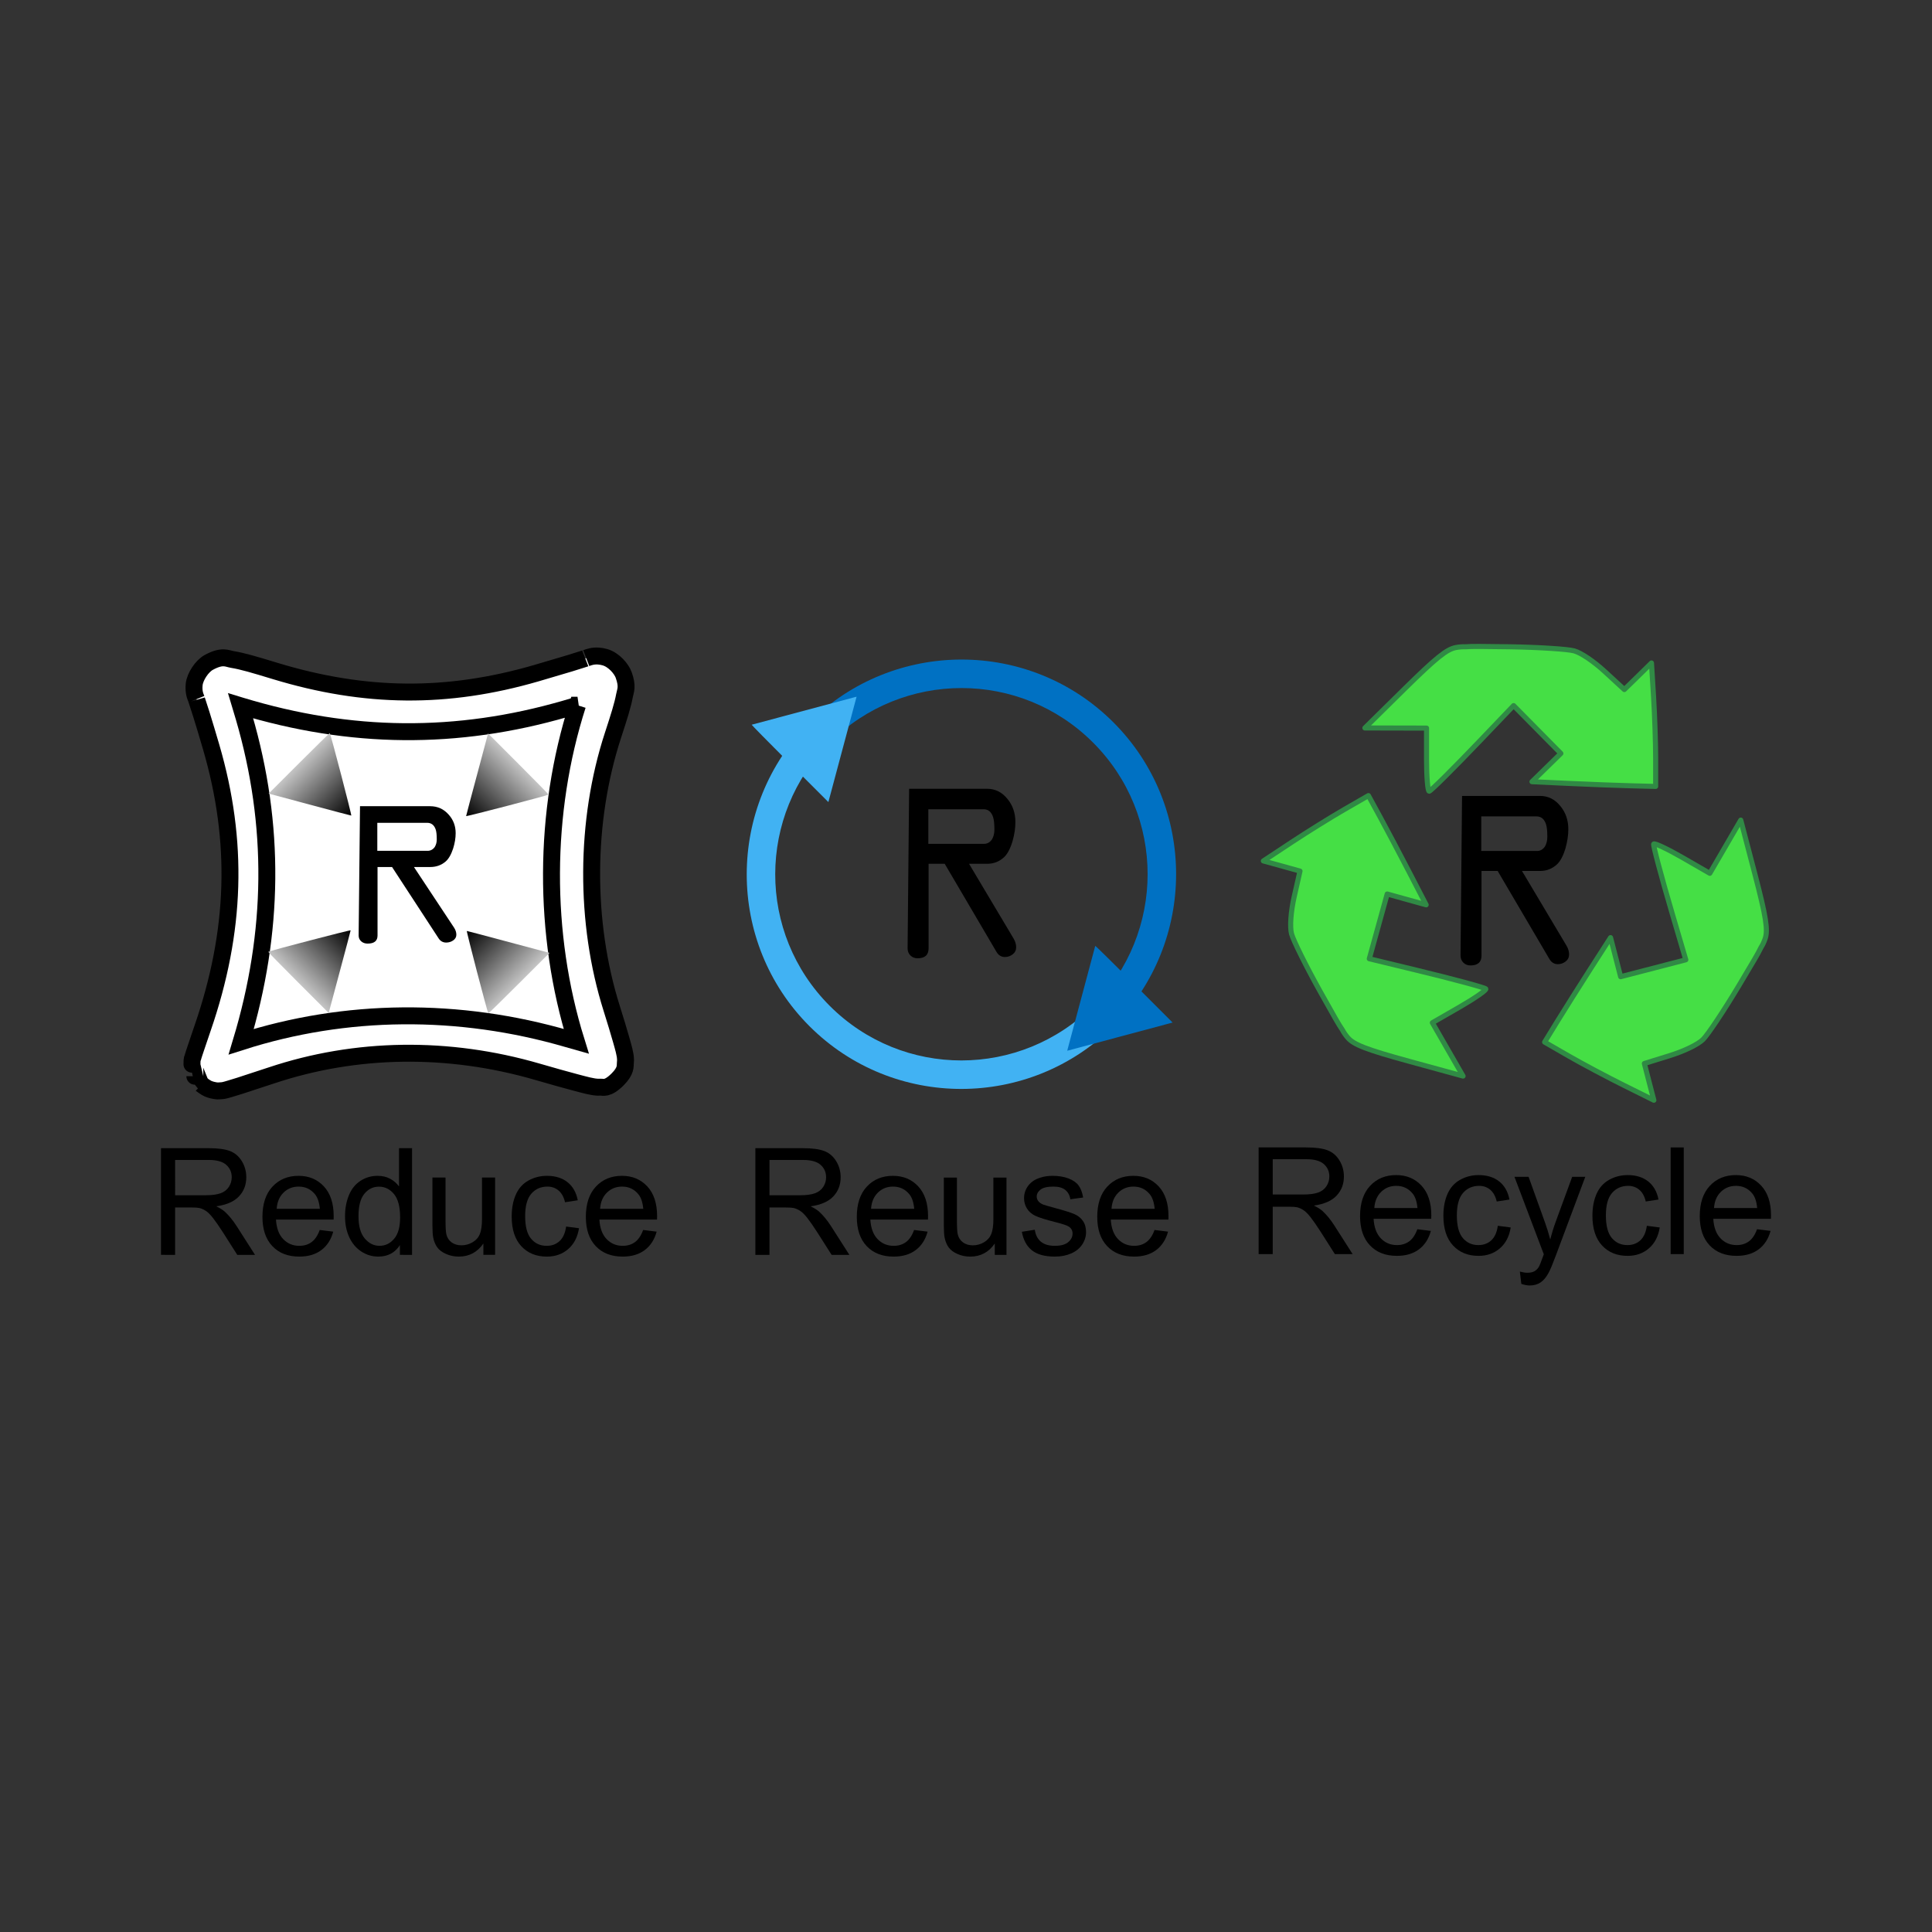 <svg:svg xmlns:dc="http://purl.org/dc/elements/1.1/" xmlns:ns1="http://www.w3.org/1999/xlink" xmlns:ns3="http://creativecommons.org/ns#" xmlns:rdf="http://www.w3.org/1999/02/22-rdf-syntax-ns#" xmlns:svg="http://www.w3.org/2000/svg" height="1140.773" id="svg3013" version="1.2" viewBox="-95.064 -380.24 1140.773 1140.773" width="1140.773">
  <svg:rect x="-95.064" y="-380.24" width="1140.773" height="1140.773" fill="#333333" stroke="none"/>
  <svg:title id="title3054">Reduce Reuse Recycle</svg:title>
  <svg:defs id="defs3015">
    <svg:linearGradient id="linearGradient4015">
      <svg:stop id="stop4017" offset="0" stop-color="#c3c3c3" />
      <svg:stop id="stop4019" offset="1" />
    </svg:linearGradient>
    <svg:linearGradient gradientTransform="matrix(.477 -.477 .477 .477 534.63 192.88)" gradientUnits="userSpaceOnUse" id="linearGradient4430" x1="-586.1" x2="-586.49" y1="678.36" y2="613.93" ns1:href="#linearGradient4015" />
    <svg:linearGradient gradientTransform="matrix(-.477 -.477 .477 -.477 -25.521 710.83)" gradientUnits="userSpaceOnUse" id="linearGradient4432" x1="-586.1" x2="-586.49" y1="678.36" y2="613.93" ns1:href="#linearGradient4015" />
    <svg:linearGradient gradientTransform="matrix(.477 .477 -.477 .477 1051.8 752.25)" gradientUnits="userSpaceOnUse" id="linearGradient4434" x1="-586.1" x2="-586.49" y1="678.36" y2="613.93" ns1:href="#linearGradient4015" />
    <svg:linearGradient gradientTransform="matrix(-.477 .477 -.477 -.477 492.44 1270.3)" gradientUnits="userSpaceOnUse" id="linearGradient4436" x1="-586.1" x2="-586.49" y1="678.36" y2="613.93" ns1:href="#linearGradient4015" />
  </svg:defs>
  <svg:g id="layer1" transform="translate(-10.831 -369.81)">
    <svg:g id="g4359">
      <svg:g id="g4346" transform="translate(.901)">
        <svg:g fill="#fff" id="g4333" stroke="#000" stroke-width="10">
          <svg:path d="m268.34 376.95c-3.351-0.243-5.737 0.606-7.331 1.222 1.026-0.396-4.162 1.359-9.696 3.035-5.535 1.676-12.666 3.791-19.984 5.912-52.37 15.182-100.79 14.789-153.92-1.34-12.221-3.71-19.224-5.819-25.384-6.819-3.08-0.5-5.798-2.659-13.874 1.734-4.038 2.197-8.186 8.461-8.632 13.047-0.446 4.585 0.68 6.976 1.379 8.671-0.474-1.148 1.31 3.951 2.956 9.263 1.646 5.312 3.693 12.112 5.715 19.038 16.247 55.646 14.694 108.56-5.045 165.86-1.511 4.386-2.855 8.396-3.863 11.391-0.504 1.498-0.916 2.728-1.222 3.666-0.153 0.469-0.274 0.872-0.394 1.261-0.06 0.195-0.108 0.35-0.197 0.67-0.045 0.16-0.107 0.362-0.197 0.749-0.09 0.387-0.434-0.165-0.434 3.626 0 0.001 1.694 7.094 1.695 7.095 0 0.001 4.059 5.045 4.06 5.045 0.001 0.001 2.626 1.829 3.666 2.286 1.04 0.457 1.903 0.695 2.601 0.867 2.795 0.688 3.722 0.467 4.493 0.434 1.542-0.068 1.919-0.16 2.325-0.236 0.814-0.154 1.109-0.263 1.458-0.355 0.698-0.183 1.298-0.367 2.05-0.591 1.503-0.449 3.492-1.041 5.912-1.813 4.841-1.544 11.399-3.692 18.644-6.109 49.927-16.66 104.34-17.488 157.15-2.128 8.657 2.518 16.573 4.732 22.506 6.307 2.967 0.788 5.422 1.439 7.371 1.892 0.974 0.227 1.769 0.377 2.759 0.552 0.495 0.087 0.998 0.192 2.05 0.276 0.526 0.042 1.122 0.141 2.523 0.039 1.4-0.102 3.964 1.515 10.09-4.612 5.089-5.089 4.362-7.938 4.533-9.46 0.17-1.522 0.115-2.245 0.079-2.838-0.072-1.187-0.186-1.697-0.276-2.207-0.179-1.021-0.342-1.781-0.552-2.641-0.419-1.719-0.995-3.725-1.695-6.188-1.4-4.927-3.357-11.433-5.597-18.525-16.06-50.852-15.781-110.7 0.749-161.29 3.578-10.95 5.724-17.676 6.819-23.531 0.548-2.928 2.019-5.089-0.512-12.14-1.266-3.526-5.735-8.922-11.076-10.445-1.335-0.381-2.588-0.589-3.705-0.67z" id="path3988" style="block-progression:tb;color:#000000;text-transform:none;text-indent:0" />
          <svg:path d="m255.86 405.98c-20.206 63.15-20.485 135.04-0.747 198.42-1.927-0.552-3.175-0.865-5.188-1.451-64.211-18.675-130.94-18.05-192.62 1.715 19.5-64.688 20.239-127.9 1.627-191.65-0.709-2.428-1.323-4.329-2.022-6.683 0.121 0.037 0.099 0.007 0.22 0.044 64.944 19.717 127.43 20.312 191.74 1.671 2.553-0.74 4.526-1.343 6.991-2.066z" id="path3980" style="block-progression:tb;color:#000000;text-transform:none;text-indent:0" />
        </svg:g>
        <svg:g id="g4337">
          <svg:g fill-rule="evenodd" id="g4076" transform="translate(-357.14 -226.37)">
            <svg:path d="m560.35 814.31c-0.535-0.535-13.089-48.687-12.691-48.676 0.257 0.007 10.551 2.723 22.877 6.037 12.325 3.313 23.204 6.22 24.175 6.459l1.765 0.435-17.968 17.968c-9.882 9.882-18.054 17.882-18.158 17.778z" fill="url(#linearGradient4430)" id="path3995" />
            <svg:path d="m595.91 685.12c-0.535 0.535-48.687 13.089-48.676 12.691 0.007-0.257 2.723-10.551 6.037-22.877 3.313-12.325 6.22-23.204 6.459-24.175l0.435-1.765 17.968 17.968c9.882 9.882 17.882 18.054 17.778 18.158z" fill="url(#linearGradient4432)" id="path4023" />
            <svg:path d="m430.37 777.96c0.535-0.535 48.687-13.089 48.676-12.691-0.007 0.257-2.723 10.551-6.037 22.877-3.313 12.325-6.22 23.204-6.459 24.175l-0.435 1.765-17.968-17.968c-9.882-9.882-17.882-18.054-17.778-18.158z" fill="url(#linearGradient4434)" id="path4025" />
            <svg:path d="m466.73 648.83c0.535 0.535 13.089 48.687 12.691 48.676-0.257-0.007-10.551-2.723-22.877-6.037-12.325-3.313-23.204-6.22-24.175-6.459l-1.765-0.435 17.968-17.968c9.882-9.882 18.054-17.882 18.158-17.778z" fill="url(#linearGradient4436)" id="path4027" />
          </svg:g>
          <svg:g id="g4072" transform="matrix(.945 0 0 .851 102.06 355.74)">
            <svg:path d="m87.053 218.23c-0 1.632-0.648 2.952-1.942 3.962-1.295 1.009-2.76 1.514-4.394 1.514-2.109 0-3.741-1.056-4.896-3.168l-28.942-49.25h-9.07v47.518c-0 3.744-2.064 5.616-6.192 5.616-1.632 0-2.976-0.528-4.032-1.584-1.056-1.056-1.584-2.4-1.584-4.032l0.861-89.71h43.778c4.702 0 8.59 1.967 11.663 5.902 2.88 3.554 4.32 7.827 4.32 12.819-0 3.36-0.527 6.913-1.582 10.657-1.248 4.222-2.833 7.245-4.755 9.07-2.687 2.496-5.854 3.744-9.501 3.744h-10.226l25.058 42.047c0.958 1.632 1.437 3.264 1.437 4.896zm-12.239-66.09c-0-3.264-0.24-5.616-0.721-7.058-0.961-2.977-2.736-4.465-5.326-4.465h-31.104v19.441h31.39c1.825 0 3.313-0.864 4.465-2.593 0.864-1.535 1.296-3.311 1.296-5.326z" id="path4074" />
          </svg:g>
        </svg:g>
      </svg:g>
      <svg:g id="flowRoot4145" transform="translate(-17.337 284.92)">
        <svg:path d="m28.168 445.59v-62.992h27.93c5.614 0 9.883 0.566 12.805 1.697 2.922 1.132 5.256 3.13 7.004 5.994 1.747 2.865 2.621 6.03 2.621 9.496-0 4.469-1.447 8.236-4.34 11.301-2.893 3.065-7.362 5.013-13.406 5.844 2.206 1.06 3.881 2.106 5.027 3.137 2.435 2.234 4.741 5.027 6.918 8.379l10.957 17.145h-10.484l-8.336-13.105c-2.435-3.781-4.44-6.675-6.016-8.68-1.576-2.005-2.986-3.409-4.232-4.211-1.246-0.802-2.514-1.361-3.803-1.676-0.945-0.2-2.492-0.301-4.641-0.301h-9.668v27.973zm8.336-35.191h17.918c3.81 0 6.789-0.394 8.938-1.182 2.148-0.788 3.781-2.048 4.898-3.781 1.117-1.733 1.676-3.616 1.676-5.65-0-2.979-1.081-5.428-3.244-7.348-2.163-1.919-5.579-2.879-10.248-2.879h-19.938z" id="path4162" />
        <svg:path d="m121.88 430.9 7.992 0.988c-1.26 4.669-3.595 8.293-7.004 10.871-3.409 2.578-7.763 3.867-13.062 3.867-6.675-0-11.967-2.055-15.877-6.166-3.91-4.111-5.865-9.876-5.865-17.295-0-7.677 1.977-13.635 5.93-17.875 3.953-4.239 9.081-6.359 15.383-6.359 6.101 0 11.086 2.077 14.953 6.231 3.867 4.154 5.801 9.997 5.801 17.531-0 0.458-0.014 1.146-0.043 2.062h-34.031c0.286 5.013 1.704 8.852 4.254 11.516 2.55 2.664 5.729 3.996 9.539 3.996 2.836 0 5.256-0.745 7.262-2.234s3.595-3.867 4.769-7.133zm-25.395-12.504h25.48c-0.344-3.838-1.318-6.717-2.922-8.637-2.464-2.979-5.658-4.469-9.582-4.469-3.552 0-6.538 1.189-8.959 3.566s-3.76 5.557-4.018 9.539z" id="path4164" />
        <svg:path d="m169.23 445.59v-5.758c-2.893 4.526-7.147 6.789-12.762 6.789-3.638-0-6.982-1.003-10.033-3.008-3.051-2.005-5.414-4.805-7.09-8.4-1.676-3.595-2.514-7.727-2.514-12.396-0-4.555 0.759-8.687 2.277-12.396 1.518-3.71 3.796-6.553 6.832-8.529 3.036-1.976 6.431-2.965 10.184-2.965 2.75 0 5.199 0.58 7.348 1.74 2.148 1.16 3.896 2.671 5.242 4.533v-22.602h7.691v62.992zm-24.449-22.773c-0 5.844 1.232 10.212 3.695 13.105 2.463 2.893 5.371 4.34 8.723 4.34 3.38 0 6.252-1.382 8.615-4.146 2.363-2.764 3.545-6.982 3.545-12.654-0-6.245-1.203-10.828-3.609-13.75-2.406-2.922-5.371-4.383-8.895-4.383-3.438 0-6.309 1.404-8.615 4.211-2.306 2.807-3.459 7.233-3.459 13.277z" id="path4166" />
        <svg:path d="m218.52 445.59v-6.703c-3.552 5.156-8.379 7.734-14.48 7.734-2.693-0-5.206-0.516-7.541-1.547-2.335-1.031-4.068-2.328-5.199-3.889s-1.926-3.473-2.385-5.736c-0.315-1.518-0.473-3.925-0.473-7.219v-28.273h7.734v25.309c-0 4.039 0.158 6.76 0.473 8.164 0.487 2.034 1.518 3.631 3.094 4.791 1.575 1.16 3.523 1.74 5.844 1.74 2.32 0 4.497-0.594 6.531-1.783s3.473-2.807 4.318-4.856c0.845-2.048 1.268-5.02 1.268-8.916v-24.449h7.734v45.633z" id="path4168" />
        <svg:path d="m267.38 428.88 7.606 0.988c-0.831 5.242-2.958 9.346-6.381 12.311-3.423 2.965-7.627 4.447-12.611 4.447-6.245-0-11.265-2.041-15.061-6.123-3.796-4.082-5.693-9.933-5.693-17.553 0-4.927 0.816-9.238 2.449-12.934 1.633-3.695 4.118-6.467 7.455-8.314 3.337-1.848 6.968-2.771 10.893-2.772 4.956 0 9.009 1.253 12.16 3.76 3.151 2.507 5.17 6.066 6.059 10.678l-7.519 1.16c-0.716-3.065-1.984-5.371-3.803-6.918-1.819-1.547-4.018-2.32-6.596-2.32-3.896 0-7.061 1.397-9.496 4.189-2.435 2.793-3.652 7.212-3.652 13.256-0 6.13 1.175 10.585 3.523 13.363 2.349 2.779 5.414 4.168 9.195 4.168 3.036 0 5.572-0.931 7.606-2.793 2.034-1.862 3.323-4.727 3.867-8.594z" id="path4170" />
        <svg:path d="m312.84 430.9 7.992 0.988c-1.26 4.669-3.595 8.293-7.004 10.871-3.409 2.578-7.763 3.867-13.062 3.867-6.675-0-11.967-2.055-15.877-6.166-3.91-4.111-5.865-9.876-5.865-17.295 0-7.677 1.977-13.635 5.93-17.875 3.953-4.239 9.081-6.359 15.383-6.359 6.101 0 11.086 2.077 14.953 6.231 3.867 4.154 5.801 9.997 5.801 17.531-0 0.458-0.014 1.146-0.043 2.062h-34.031c0.286 5.013 1.704 8.852 4.254 11.516 2.55 2.664 5.729 3.996 9.539 3.996 2.836 0 5.256-0.745 7.262-2.234s3.595-3.867 4.769-7.133zm-25.395-12.504h25.48c-0.344-3.838-1.318-6.717-2.922-8.637-2.464-2.979-5.658-4.469-9.582-4.469-3.552 0-6.538 1.189-8.959 3.566s-3.76 5.557-4.018 9.539z" id="path4172" />
      </svg:g>
    </svg:g>
    <svg:g id="g4380" transform="translate(10.68)">
      <svg:g id="g4230" transform="translate(6.136 3.985)">
        <svg:g id="g3949" transform="matrix(-.598 -.598 -.598 .598 611.69 -146.67)">
          <svg:g id="g3945" transform="matrix(1 0 0 1.002 0 -1.454)">
            <svg:path d="m-570.91 662.93c-0 0.136 0 0.27 0 0.406 0 82.724 67.276 150 150 150s150-67.276 150-150c0-0.135 0-0.27 0-0.406l-20 0.062c0 0.117 0 0.225 0 0.344 0 71.915-58.085 130-130 130s-130-58.085-130-130c0-0.118-0-0.226 0-0.344l-20-0.062z" fill="#41b2f3" id="path3920" style="block-progression:tb;color:#000000;text-transform:none;text-indent:0" />
            <svg:path d="m-420.91 513.88c-82.589 0-149.78 67.053-150 149.59l20 0.062c0.191-71.75 58.202-129.66 130-129.66s129.81 57.907 130 129.66l20-0.062c-0.22-82.54-67.411-149.59-150-149.59z" fill="#0071c3" id="path3915" style="block-progression:tb;color:#000000;text-transform:none;text-indent:0" />
          </svg:g>
          <svg:path d="m-597.58 633.82c0.444 0.76 9.012 15.593 19.042 32.962l18.235 31.58 0.73-1.179c0.522-0.842 26.19-45.241 37.247-64.427 0.101-0.175-16.971-0.319-37.938-0.319h-38.122l0.807 1.382z" fill="#0071c3" fill-rule="evenodd" id="path3941" />
          <svg:path d="m-318.79 692.14c0.444-0.76 9.012-15.593 19.042-32.962l18.235-31.58 0.73 1.179c0.522 0.842 26.19 45.241 37.247 64.427 0.101 0.175-16.971 0.319-37.938 0.319h-38.122l0.807-1.382z" fill="#41b2f3" fill-rule="evenodd" id="path3943" />
        </svg:g>
        <svg:g id="g4054" transform="matrix(1.05 0 0 1.05 407.55 315.77)">
          <svg:path d="m87.053 218.23c-0 1.632-0.648 2.952-1.942 3.962-1.295 1.009-2.76 1.514-4.394 1.514-2.109 0-3.741-1.056-4.896-3.168l-28.942-49.25h-9.07v47.518c-0 3.744-2.064 5.616-6.192 5.616-1.632 0-2.976-0.528-4.032-1.584-1.056-1.056-1.584-2.4-1.584-4.032l0.861-89.71h43.778c4.702 0 8.59 1.967 11.663 5.902 2.88 3.554 4.32 7.827 4.32 12.819-0 3.36-0.527 6.913-1.582 10.657-1.248 4.222-2.833 7.245-4.755 9.07-2.687 2.496-5.854 3.744-9.501 3.744h-10.226l25.058 42.047c0.958 1.632 1.437 3.264 1.437 4.896zm-12.239-66.09c-0-3.264-0.24-5.616-0.721-7.058-0.961-2.977-2.736-4.465-5.326-4.465h-31.104v19.441h31.39c1.825 0 3.313-0.864 4.465-2.593 0.864-1.535 1.296-3.311 1.296-5.326z" id="path4056" />
        </svg:g>
      </svg:g>
      <svg:g id="text4153" transform="translate(-10.858)">
        <svg:path d="m361.96 730.52v-62.992h27.93c5.615 0 9.883 0.566 12.805 1.697 2.922 1.132 5.256 3.13 7.004 5.994 1.747 2.865 2.621 6.03 2.621 9.496-0 4.469-1.447 8.236-4.34 11.301-2.893 3.065-7.362 5.013-13.406 5.844 2.206 1.06 3.881 2.106 5.027 3.137 2.435 2.234 4.741 5.027 6.918 8.379l10.957 17.145h-10.484l-8.336-13.105c-2.435-3.781-4.44-6.675-6.016-8.68-1.576-2.005-2.986-3.409-4.232-4.211-1.246-0.802-2.514-1.361-3.803-1.676-0.945-0.2-2.492-0.301-4.641-0.301h-9.668v27.973zm8.336-35.191h17.918c3.81 0 6.789-0.394 8.938-1.182 2.148-0.788 3.781-2.048 4.898-3.781 1.117-1.733 1.676-3.616 1.676-5.65-0-2.979-1.081-5.428-3.244-7.348-2.163-1.919-5.579-2.879-10.248-2.879h-19.938z" id="path4175" />
        <svg:path d="m455.67 715.82 7.992 0.988c-1.26 4.669-3.595 8.293-7.004 10.871-3.409 2.578-7.763 3.867-13.062 3.867-6.675 0-11.967-2.055-15.877-6.166-3.91-4.111-5.865-9.876-5.865-17.295 0-7.677 1.977-13.635 5.93-17.875 3.953-4.239 9.081-6.359 15.383-6.359 6.101 0 11.086 2.077 14.953 6.231 3.867 4.154 5.801 9.997 5.801 17.531-0 0.458-0.014 1.146-0.043 2.062h-34.031c0.286 5.013 1.704 8.852 4.254 11.516 2.55 2.664 5.729 3.996 9.539 3.996 2.836 0 5.256-0.745 7.262-2.234s3.595-3.867 4.769-7.133zm-25.395-12.504h25.48c-0.344-3.838-1.318-6.717-2.922-8.637-2.464-2.979-5.658-4.469-9.582-4.469-3.552 0-6.538 1.189-8.959 3.566s-3.76 5.557-4.018 9.539z" id="path4177" />
        <svg:path d="m503.32 730.52v-6.703c-3.552 5.156-8.379 7.734-14.48 7.734-2.693 0-5.206-0.516-7.541-1.547-2.335-1.031-4.068-2.328-5.199-3.889s-1.926-3.473-2.385-5.736c-0.315-1.518-0.473-3.925-0.473-7.219v-28.273h7.734v25.309c-0 4.039 0.158 6.76 0.473 8.164 0.487 2.034 1.518 3.631 3.094 4.791 1.575 1.16 3.523 1.74 5.844 1.74 2.32 0 4.497-0.594 6.531-1.783s3.473-2.807 4.318-4.856c0.845-2.048 1.268-5.02 1.268-8.916v-24.449h7.734v45.633z" id="path4179" />
        <svg:path d="m519.31 716.89 7.648-1.203c0.43 3.065 1.626 5.414 3.588 7.047 1.962 1.633 4.705 2.449 8.229 2.449 3.552 0 6.188-0.723 7.906-2.17s2.578-3.144 2.578-5.092c-0-1.747-0.759-3.122-2.277-4.125-1.06-0.687-3.695-1.561-7.906-2.621-5.672-1.432-9.604-2.671-11.795-3.717-2.191-1.046-3.853-2.492-4.984-4.34s-1.697-3.889-1.697-6.123c0-2.034 0.465-3.917 1.397-5.65 0.931-1.733 2.199-3.172 3.803-4.318 1.203-0.888 2.843-1.64 4.92-2.256 2.077-0.616 4.304-0.924 6.682-0.924 3.581 0 6.725 0.516 9.432 1.547 2.707 1.031 4.705 2.428 5.994 4.189 1.289 1.762 2.177 4.118 2.664 7.068l-7.562 1.031c-0.344-2.349-1.339-4.182-2.986-5.5-1.647-1.318-3.975-1.976-6.982-1.977-3.552 0-6.087 0.587-7.606 1.762-1.518 1.175-2.277 2.55-2.277 4.125-0 1.003 0.315 1.905 0.945 2.707 0.63 0.831 1.619 1.518 2.965 2.062 0.773 0.286 3.051 0.945 6.832 1.977 5.471 1.461 9.288 2.657 11.451 3.588 2.163 0.931 3.86 2.284 5.092 4.061 1.232 1.776 1.848 3.982 1.848 6.617-0 2.578-0.752 5.006-2.256 7.283-1.504 2.277-3.674 4.039-6.51 5.285-2.836 1.246-6.044 1.869-9.625 1.869-5.93 0-10.449-1.232-13.557-3.695-3.108-2.463-5.092-6.116-5.951-10.957z" id="path4181" />
        <svg:path d="m597.64 715.82 7.992 0.988c-1.26 4.669-3.595 8.293-7.004 10.871-3.409 2.578-7.763 3.867-13.062 3.867-6.675 0-11.967-2.055-15.877-6.166-3.91-4.111-5.865-9.876-5.865-17.295 0-7.677 1.977-13.635 5.93-17.875 3.953-4.239 9.081-6.359 15.383-6.359 6.101 0 11.086 2.077 14.953 6.231 3.867 4.154 5.801 9.997 5.801 17.531-0 0.458-0.014 1.146-0.043 2.062h-34.031c0.286 5.013 1.704 8.852 4.254 11.516 2.55 2.664 5.729 3.996 9.539 3.996 2.836 0 5.256-0.745 7.262-2.234s3.595-3.867 4.769-7.133zm-25.395-12.504h25.48c-0.344-3.838-1.318-6.717-2.922-8.637-2.464-2.979-5.658-4.469-9.582-4.469-3.552 0-6.538 1.189-8.959 3.566s-3.76 5.557-4.018 9.539z" id="path4183" />
      </svg:g>
    </svg:g>
    <svg:g id="g4397" transform="translate(-0)">
      <svg:g id="g4129" transform="translate(380.36 171.28)">
        <svg:g fill="#45df45" fill-rule="evenodd" id="g3967" stroke="#308a45" stroke-linecap="round" stroke-linejoin="round" stroke-width="2.284" transform="matrix(1.315 0 0 1.312 -87.987 -146.75)">
          <svg:path d="m377.84 264.28c-2.887-0.005-4.861 0.04-6.219 0.156-0.01 0.001-0.021-0.001-0.031 0-1.409-0.051-2.831 0.072-4.281 0.344-4.093 0.768-8.786 4.537-23 18.562l-17.844 17.625 13.844 0.031 13.844 0.031v14.188c0 7.811 0.543 14.219 1.188 14.219s11.011-10.333 23.031-22.938l14.875-15.594c0.064 0.065 0.123 0.122 0.188 0.188l21.031 21.344-6.469 6.344-6.5 6.375 16.75 0.781c9.216 0.429 21.727 0.905 27.781 1.062l11 0.281v-12.562c0-6.909-0.426-19.414-0.938-27.781l-0.938-15.219-6.094 6-6.094 5.969-8.625-7.969c-5.08-4.703-10.786-8.579-13.906-9.438-2.913-0.802-15.97-1.643-29-1.844-5.885-0.091-10.307-0.151-13.594-0.156z" id="path3818" />
          <svg:path d="m501.33 405.28c1.448-2.498 2.396-4.23 2.974-5.464 0.004-0.009 0.011-0.018 0.016-0.027 0.749-1.195 1.353-2.488 1.843-3.88 1.381-3.929 0.464-9.877-4.576-29.2l-6.342-24.266-6.949 11.973-6.949 11.973-12.287-7.094c-6.765-3.906-12.586-6.639-12.908-6.081-0.322 0.558 3.443 14.703 8.349 31.414l6.067 20.679c-0.089 0.023-0.167 0.045-0.256 0.069l-29 7.542-2.26-8.774-2.271-8.817-9.052 14.115c-4.979 7.767-11.648 18.364-14.811 23.528l-5.744 9.386 10.879 6.281c5.983 3.454 17.026 9.339 24.528 13.079l13.649 6.798-2.149-8.277-2.122-8.262 11.214-3.485c6.613-2.048 12.822-5.052 15.126-7.324 2.151-2.122 9.408-13.009 16.097-24.193 3.021-5.051 5.284-8.851 6.932-11.694z" id="path3824" />
          <svg:path d="m313.09 431.49c1.439 2.503 2.466 4.19 3.245 5.308 0.006 0.008 0.01 0.019 0.016 0.027 0.66 1.246 1.478 2.416 2.438 3.536 2.712 3.161 8.322 5.34 27.576 10.637l24.186 6.641-6.895-12.005-6.895-12.005 12.287-7.094c6.765-3.906 12.042-7.58 11.72-8.138-0.322-0.558-14.454-4.37-31.38-8.477l-20.942-5.085c0.024-0.088 0.044-0.168 0.069-0.256l7.969-28.885 8.728 2.43 8.771 2.442-7.698-14.897c-4.237-8.195-10.08-19.269-12.97-24.591l-5.256-9.667-10.879 6.281c-5.983 3.454-16.6 10.076-23.591 14.703l-12.711 8.421 8.243 2.277 8.216 2.293-2.589 11.454c-1.533 6.75-2.036 13.631-1.22 16.762 0.762 2.924 6.562 14.652 12.903 26.037 2.864 5.141 5.023 9.001 6.662 11.851z" id="path3826" />
        </svg:g>
        <svg:g id="g4046" transform="matrix(1.05 0 0 1.05 370.49 152.7)">
          <svg:path d="m87.053 218.23c-0 1.632-0.648 2.952-1.942 3.962-1.295 1.009-2.76 1.514-4.394 1.514-2.109 0-3.741-1.056-4.896-3.168l-28.942-49.25h-9.07v47.518c-0 3.744-2.064 5.616-6.192 5.616-1.632 0-2.976-0.528-4.032-1.584-1.056-1.056-1.584-2.4-1.584-4.032l0.861-89.71h43.778c4.702 0 8.59 1.967 11.663 5.902 2.88 3.554 4.32 7.827 4.32 12.819-0 3.36-0.527 6.913-1.582 10.657-1.248 4.222-2.833 7.245-4.755 9.07-2.687 2.496-5.854 3.744-9.501 3.744h-10.226l25.058 42.047c0.958 1.632 1.437 3.264 1.437 4.896zm-12.239-66.09c-0-3.264-0.24-5.616-0.721-7.058-0.961-2.977-2.736-4.465-5.326-4.465h-31.104v19.441h31.39c1.825 0 3.313-0.864 4.465-2.593 0.864-1.535 1.296-3.311 1.296-5.326z" id="path4048" />
        </svg:g>
      </svg:g>
      <svg:g id="text4157" transform="translate(-4.915 8.301)">
        <svg:path d="m663.85 721.77v-62.992h27.93c5.615 0 9.883 0.566 12.805 1.697 2.922 1.132 5.256 3.13 7.004 5.994 1.747 2.865 2.621 6.03 2.621 9.496-0 4.469-1.447 8.236-4.34 11.301-2.893 3.065-7.362 5.013-13.406 5.844 2.206 1.06 3.881 2.106 5.027 3.137 2.435 2.234 4.741 5.027 6.918 8.379l10.957 17.145h-10.484l-8.336-13.105c-2.435-3.781-4.44-6.675-6.016-8.68-1.576-2.005-2.986-3.409-4.232-4.211-1.246-0.802-2.514-1.361-3.803-1.676-0.945-0.2-2.492-0.301-4.641-0.301h-9.668v27.973zm8.336-35.191h17.918c3.81 0 6.789-0.394 8.938-1.182 2.148-0.788 3.781-2.048 4.898-3.781 1.117-1.733 1.676-3.616 1.676-5.65-0-2.979-1.081-5.428-3.244-7.348-2.163-1.919-5.579-2.879-10.248-2.879h-19.938z" id="path4186" />
        <svg:path d="m757.56 707.08 7.992 0.988c-1.26 4.669-3.595 8.293-7.004 10.871-3.409 2.578-7.763 3.867-13.062 3.867-6.675 0-11.967-2.055-15.877-6.166-3.91-4.111-5.865-9.876-5.865-17.295 0-7.677 1.977-13.635 5.93-17.875 3.953-4.239 9.081-6.359 15.383-6.359 6.101 0 11.086 2.077 14.953 6.231 3.867 4.154 5.801 9.997 5.801 17.531-0 0.458-0.014 1.146-0.043 2.062h-34.031c0.286 5.013 1.704 8.852 4.254 11.516 2.55 2.664 5.729 3.996 9.539 3.996 2.836 0 5.256-0.745 7.262-2.234s3.595-3.867 4.769-7.133zm-25.395-12.504h25.48c-0.344-3.838-1.318-6.717-2.922-8.637-2.464-2.979-5.658-4.469-9.582-4.469-3.552 0-6.538 1.189-8.959 3.566s-3.76 5.557-4.018 9.539z" id="path4188" />
        <svg:path d="m805.09 705.06 7.606 0.988c-0.831 5.242-2.958 9.346-6.381 12.311-3.423 2.965-7.627 4.447-12.611 4.447-6.245 0-11.265-2.041-15.061-6.123-3.796-4.082-5.693-9.933-5.693-17.553 0-4.927 0.816-9.238 2.449-12.934 1.633-3.695 4.118-6.467 7.455-8.314 3.337-1.848 6.968-2.771 10.893-2.772 4.956 0 9.009 1.253 12.16 3.76 3.151 2.507 5.17 6.066 6.059 10.678l-7.519 1.16c-0.716-3.065-1.984-5.371-3.803-6.918-1.819-1.547-4.018-2.32-6.596-2.32-3.896 0-7.061 1.397-9.496 4.189-2.435 2.793-3.652 7.212-3.652 13.256-0 6.13 1.175 10.585 3.523 13.363 2.349 2.779 5.414 4.168 9.195 4.168 3.036 0 5.572-0.931 7.606-2.793 2.034-1.862 3.323-4.727 3.867-8.594z" id="path4190" />
        <svg:path d="m818.96 739.35-0.859-7.262c1.69 0.458 3.165 0.687 4.426 0.688 1.719-0 3.094-0.286 4.125-0.859 1.031-0.573 1.876-1.375 2.535-2.406 0.487-0.773 1.275-2.693 2.363-5.758 0.143-0.43 0.372-1.06 0.688-1.891l-17.316-45.719h8.336l9.496 26.426c1.232 3.352 2.335 6.875 3.309 10.57 0.888-3.552 1.948-7.018 3.18-10.398l9.754-26.598h7.734l-17.359 46.406c-1.862 5.013-3.309 8.465-4.34 10.355-1.375 2.55-2.95 4.419-4.727 5.607-1.776 1.189-3.896 1.783-6.359 1.783-1.49-0-3.151-0.315-4.984-0.945z" id="path4192" />
        <svg:path d="m893.09 705.06 7.606 0.988c-0.831 5.242-2.958 9.346-6.381 12.311-3.423 2.965-7.627 4.447-12.611 4.447-6.245 0-11.265-2.041-15.061-6.123-3.796-4.082-5.693-9.933-5.693-17.553 0-4.927 0.816-9.238 2.449-12.934 1.633-3.695 4.118-6.467 7.455-8.314 3.337-1.848 6.968-2.771 10.893-2.772 4.956 0 9.009 1.253 12.16 3.76 3.151 2.507 5.17 6.066 6.059 10.678l-7.519 1.16c-0.716-3.065-1.984-5.371-3.803-6.918-1.819-1.547-4.018-2.32-6.596-2.32-3.896 0-7.061 1.397-9.496 4.189-2.435 2.793-3.652 7.212-3.652 13.256-0 6.13 1.175 10.585 3.523 13.363 2.349 2.779 5.414 4.168 9.195 4.168 3.036 0 5.572-0.931 7.606-2.793 2.034-1.862 3.323-4.727 3.867-8.594z" id="path4194" />
        <svg:path d="m907.14 721.77v-62.992h7.734v62.992z" id="path4196" />
        <svg:path d="m958.14 707.08 7.992 0.988c-1.26 4.669-3.595 8.293-7.004 10.871-3.409 2.578-7.763 3.867-13.062 3.867-6.675 0-11.967-2.055-15.877-6.166-3.91-4.111-5.865-9.876-5.865-17.295 0-7.677 1.977-13.635 5.93-17.875 3.953-4.239 9.081-6.359 15.383-6.359 6.101 0 11.086 2.077 14.953 6.231 3.867 4.154 5.801 9.997 5.801 17.531-0 0.458-0.014 1.146-0.043 2.062h-34.031c0.286 5.013 1.704 8.852 4.254 11.516 2.55 2.664 5.729 3.996 9.539 3.996 2.836 0 5.256-0.745 7.262-2.234s3.595-3.867 4.769-7.133zm-25.395-12.504h25.48c-0.344-3.838-1.318-6.717-2.922-8.637-2.464-2.979-5.658-4.469-9.582-4.469-3.552 0-6.538 1.189-8.959 3.566s-3.76 5.557-4.018 9.539z" id="path4198" />
      </svg:g>
    </svg:g>
  </svg:g>
</svg:svg>